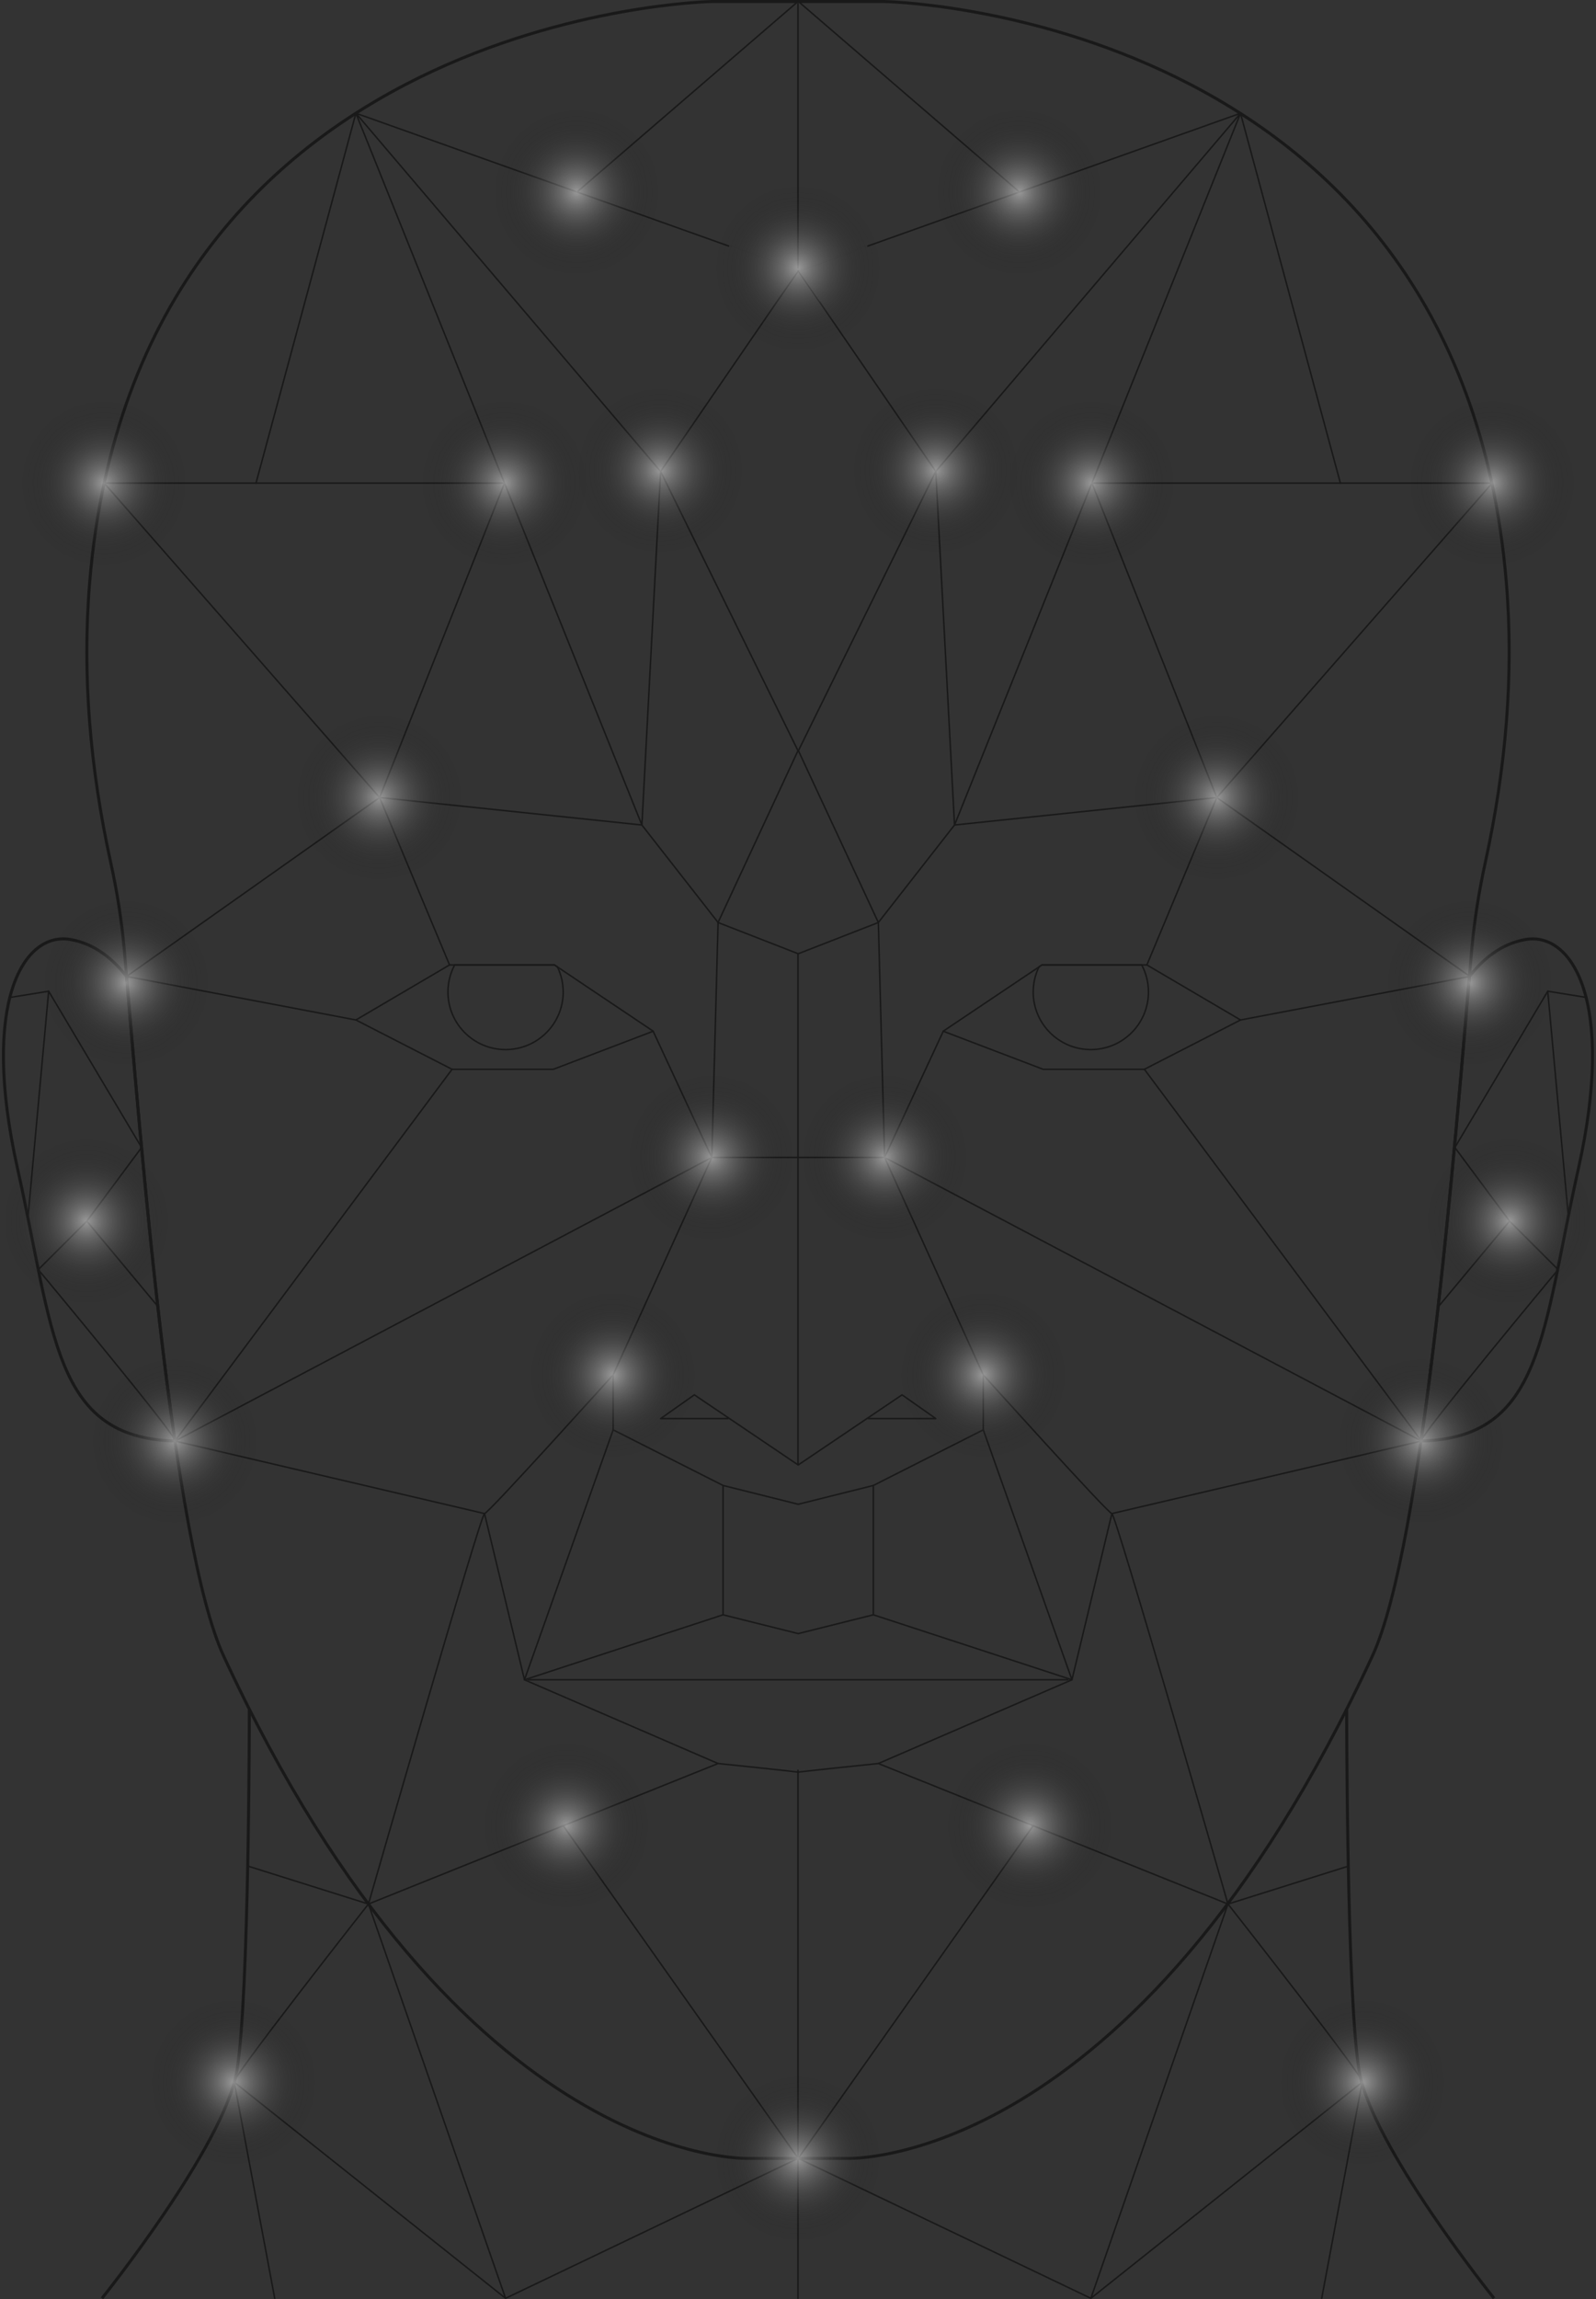 <?xml version="1.0" encoding="UTF-8"?>
<svg xmlns="http://www.w3.org/2000/svg" xmlns:xlink="http://www.w3.org/1999/xlink" viewBox="0 0 530.07 763.19">
  <rect x="0" y="0" width="530.07" height="763.19" fill="#333333" stroke="none"/>
  <defs>
    <style>
      .cls-1 {
        fill: url(#radial-gradient);
      }

      .cls-1, .cls-2, .cls-3, .cls-4, .cls-5, .cls-6, .cls-7, .cls-8, .cls-9, .cls-10, .cls-11, .cls-12, .cls-13, .cls-14, .cls-15, .cls-16, .cls-17, .cls-18, .cls-19, .cls-20, .cls-21, .cls-22, .cls-23, .cls-24, .cls-25, .cls-26 {
        mix-blend-mode: screen;
      }

      .cls-1, .cls-2, .cls-3, .cls-4, .cls-5, .cls-6, .cls-7, .cls-8, .cls-9, .cls-10, .cls-11, .cls-12, .cls-13, .cls-14, .cls-15, .cls-16, .cls-17, .cls-18, .cls-19, .cls-20, .cls-21, .cls-22, .cls-23, .cls-24, .cls-25, .cls-26, .cls-27 {
        opacity: .5;
      }

      .cls-2 {
        fill: url(#radial-gradient-2);
      }

      .cls-3 {
        fill: url(#radial-gradient-3);
      }

      .cls-4 {
        fill: url(#radial-gradient-5);
      }

      .cls-5 {
        fill: url(#radial-gradient-4);
      }

      .cls-6 {
        fill: url(#radial-gradient-9);
      }

      .cls-7 {
        fill: url(#radial-gradient-6);
      }

      .cls-8 {
        fill: url(#radial-gradient-8);
      }

      .cls-9 {
        fill: url(#radial-gradient-7);
      }

      .cls-10 {
        fill: url(#radial-gradient-25);
      }

      .cls-11 {
        fill: url(#radial-gradient-24);
      }

      .cls-12 {
        fill: url(#radial-gradient-23);
      }

      .cls-13 {
        fill: url(#radial-gradient-22);
      }

      .cls-14 {
        fill: url(#radial-gradient-26);
      }

      .cls-15 {
        fill: url(#radial-gradient-14);
      }

      .cls-16 {
        fill: url(#radial-gradient-13);
      }

      .cls-17 {
        fill: url(#radial-gradient-12);
      }

      .cls-18 {
        fill: url(#radial-gradient-15);
      }

      .cls-19 {
        fill: url(#radial-gradient-16);
      }

      .cls-20 {
        fill: url(#radial-gradient-11);
      }

      .cls-21 {
        fill: url(#radial-gradient-18);
      }

      .cls-22 {
        fill: url(#radial-gradient-17);
      }

      .cls-23 {
        fill: url(#radial-gradient-19);
      }

      .cls-24 {
        fill: url(#radial-gradient-10);
      }

      .cls-25 {
        fill: url(#radial-gradient-21);
      }

      .cls-26 {
        fill: url(#radial-gradient-20);
      }

      .cls-28 {
        stroke-linecap: round;
        stroke-linejoin: round;
        stroke-width: .5px;
      }

      .cls-28, .cls-29 {
        fill: none;
        stroke: #000;
      }

      .cls-29 {
        stroke-miterlimit: 10;
      }

      .cls-30 {
        isolation: isolate;
      }
    </style>
    <radialGradient id="radial-gradient" cx="265.03" cy="716.43" fx="265.03" fy="716.43" r="28.74" gradientUnits="userSpaceOnUse">
      <stop offset="0" stop-color="#fff"/>
      <stop offset=".19" stop-color="#bfbfbf" stop-opacity=".75"/>
      <stop offset=".41" stop-color="#7c7c7c" stop-opacity=".49"/>
      <stop offset=".61" stop-color="#464646" stop-opacity=".28"/>
      <stop offset=".78" stop-color="#202020" stop-opacity=".13"/>
      <stop offset=".91" stop-color="#080808" stop-opacity=".03"/>
      <stop offset="1" stop-color="#000" stop-opacity="0"/>
    </radialGradient>
    <radialGradient id="radial-gradient-2" cy="88.95" fy="88.95" r="28.74" xlink:href="#radial-gradient"/>
    <radialGradient id="radial-gradient-3" cx="219.31" cy="156.14" fx="219.31" fy="156.14" r="28.74" xlink:href="#radial-gradient"/>
    <radialGradient id="radial-gradient-4" cx="191.56" cy="63.72" fx="191.56" fy="63.72" r="28.74" gradientTransform="translate(76.04 -101.84) rotate(36.7)" xlink:href="#radial-gradient"/>
    <radialGradient id="radial-gradient-5" cx="167.46" cy="160.35" fx="167.46" fy="160.35" r="28.74" gradientTransform="translate(162.43 -71.44) rotate(45)" xlink:href="#radial-gradient"/>
    <radialGradient id="radial-gradient-6" cx="41.94" cy="326.19" fx="41.94" fy="326.19" r="28.74" xlink:href="#radial-gradient"/>
    <radialGradient id="radial-gradient-7" cx="28.74" cy="405.33" fx="28.74" fy="405.33" r="28.74" gradientTransform="translate(416.8 284.79) rotate(76.8)" xlink:href="#radial-gradient"/>
    <radialGradient id="radial-gradient-8" cx="77.6" cy="691.15" fx="77.6" fy="691.15" r="28.74" gradientTransform="translate(511.44 147.56) rotate(45)" xlink:href="#radial-gradient"/>
    <radialGradient id="radial-gradient-9" cx="236.25" cy="384.18" fx="236.25" fy="384.18" r="28.74" gradientTransform="translate(564.63 75.04) rotate(78.32)" xlink:href="#radial-gradient"/>
    <radialGradient id="radial-gradient-10" cx="58.02" cy="478.31" fx="58.02" fy="478.31" r="28.74" gradientTransform="translate(509.96 311.29) rotate(76.63)" xlink:href="#radial-gradient"/>
    <radialGradient id="radial-gradient-11" cx="203.55" cy="456.35" fx="203.55" fy="456.35" r="28.74" gradientTransform="translate(448.72 20.95) rotate(53.42)" xlink:href="#radial-gradient"/>
    <radialGradient id="radial-gradient-12" cx="34.5" cy="160.35" fx="34.5" fy="160.35" r="28.74" gradientTransform="translate(64.58 -.89) rotate(22.71)" xlink:href="#radial-gradient"/>
    <radialGradient id="radial-gradient-13" cx="188.11" cy="606.01" fx="188.11" fy="606.01" r="28.74" gradientTransform="translate(507.67 57.81) rotate(47.48)" xlink:href="#radial-gradient"/>
    <radialGradient id="radial-gradient-14" cx="125.98" cy="264.72" fx="125.98" fy="264.72" r="28.74" gradientTransform="translate(357.49 84.85) rotate(77.61)" xlink:href="#radial-gradient"/>
    <radialGradient id="radial-gradient-15" cx="-1755.66" cy="156.14" fx="-1755.66" fy="156.14" r="28.74" gradientTransform="translate(-1444.91) rotate(-180) scale(1 -1)" xlink:href="#radial-gradient"/>
    <radialGradient id="radial-gradient-16" cx="-1783.42" cy="63.72" fx="-1783.42" fy="63.72" r="28.74" gradientTransform="translate(-1411.42 -286.12) rotate(-170.74) scale(1 -1)" xlink:href="#radial-gradient"/>
    <radialGradient id="radial-gradient-17" cx="-1807.52" cy="160.35" fx="-1807.52" fy="160.35" r="28.74" gradientTransform="translate(-1360.54 -408.51) rotate(-166.8) scale(1 -1)" xlink:href="#radial-gradient"/>
    <radialGradient id="radial-gradient-18" cx="-1933.04" cy="326.19" fx="-1933.04" fy="326.19" r="28.74" gradientTransform="translate(-1444.91) rotate(-180) scale(1 -1)" xlink:href="#radial-gradient"/>
    <radialGradient id="radial-gradient-19" cx="-1946.23" cy="405.33" fx="-1946.23" fy="405.33" r="28.74" gradientTransform="translate(123.9 -1546.51) rotate(-112.71) scale(1 -1)" xlink:href="#radial-gradient"/>
    <radialGradient id="radial-gradient-20" cx="-1897.38" cy="691.15" fx="-1897.38" fy="691.15" r="28.74" gradientTransform="translate(-1236.95 -415.01) rotate(-166.8) scale(1 -1)" xlink:href="#radial-gradient"/>
    <radialGradient id="radial-gradient-21" cx="-1738.73" cy="384.18" fx="-1738.73" fy="384.18" r="28.74" gradientTransform="translate(-23.02 -1368.08) rotate(-112.71) scale(1 -1)" xlink:href="#radial-gradient"/>
    <radialGradient id="radial-gradient-22" cx="-1916.96" cy="478.31" fx="-1916.96" fy="478.31" r="28.74" gradientTransform="translate(-545.23 -1215.4) rotate(-135) scale(1 -1)" xlink:href="#radial-gradient"/>
    <radialGradient id="radial-gradient-23" cx="-1771.43" cy="456.35" fx="-1771.43" fy="456.35" r="28.74" gradientTransform="translate(-1293.9 -392.45) rotate(-166.8) scale(1 -1)" xlink:href="#radial-gradient"/>
    <radialGradient id="radial-gradient-24" cx="-1940.47" cy="160.35" fx="-1940.47" fy="160.35" r="28.74" gradientTransform="translate(-455.32 -1538.76) rotate(-123.96) scale(1 -1)" xlink:href="#radial-gradient"/>
    <radialGradient id="radial-gradient-25" cx="-1786.86" cy="606.01" fx="-1786.86" fy="606.01" r="28.74" gradientTransform="translate(-1324.12 -279.61) rotate(-170.74) scale(1 -1)" xlink:href="#radial-gradient"/>
    <radialGradient id="radial-gradient-26" cx="-1848.99" cy="264.72" fx="-1848.99" fy="264.72" r="28.74" gradientTransform="translate(-716.17 -1229.9) rotate(-135) scale(1 -1)" xlink:href="#radial-gradient"/>
  </defs>
  <g class="cls-30">
    <g id="Layer_2" data-name="Layer 2">
      <g id="Landing_Page" data-name="Landing Page">
        <g id="Body">
          <g id="FACE">
            <g class="cls-27">
              <g>
                <path class="cls-29" d="M500.26,192.96C484.36,3.82,293.56,.5,293.56,.5h-57.05S45.71,3.82,29.81,192.96c-2.64,31.37,.25,62.62,6.88,92.93,2.14,9.8,3.76,19.71,4.62,29.72,5.32,61.97,15.89,197.22,32.97,234.07,79.21,170.89,174.59,166.74,174.59,166.74h32.33s95.38,4.15,174.59-166.74c17.08-36.85,27.65-172.1,32.97-234.07,.86-10.01,2.48-19.91,4.62-29.72,6.63-30.31,9.52-61.56,6.88-92.93Z"/>
                <g>
                  <path class="cls-29" d="M82.81,567.52s.01,94.97-4.14,119.86c-4.15,24.89-44.8,75.49-44.8,75.49"/>
                  <path class="cls-29" d="M447.26,567.52s-.01,94.97,4.14,119.86c4.15,24.89,44.8,75.49,44.8,75.49"/>
                </g>
                <g>
                  <path class="cls-29" d="M42.03,324.1c-4.29-5.53-10.44-10.9-18.75-12.28-15.36-2.54-29.89,20.5-17.45,76.08,12.12,54.14,11.67,89.38,52.27,90.4-7.39-50.75-12.66-113.98-16.08-154.2Z"/>
                  <path class="cls-29" d="M506.78,311.83c-8.3,1.37-14.46,6.74-18.75,12.28-3.42,40.23-8.69,103.45-16.08,154.2,40.61-1.02,40.15-36.26,52.27-90.4,12.44-55.58-2.09-78.62-17.45-76.08Z"/>
                </g>
              </g>
              <g>
                <line class="cls-28" x1="265.03" y1="587.59" x2="265.03" y2="762.87"/>
                <line class="cls-28" x1="265.03" y1="316.57" x2="265.03" y2="486.21"/>
                <line class="cls-28" x1="265.03" y1="1.3" x2="265.03" y2="88.95"/>
                <line class="cls-28" x1="175.44" y1="557.55" x2="354.63" y2="557.55"/>
                <g>
                  <path class="cls-28" d="M216.92,342.29l-33.17,12.64h-33.6l-31.95-16.38,31.11-18.27h34.84l1.02,.67v.02l31.76,21.3Z"/>
                  <polyline class="cls-28" points="216.92 342.28 236.41 384.18 58.11 478.31 150.14 354.92"/>
                  <line class="cls-28" x1="126.08" y1="264.72" x2="149.31" y2="320.3"/>
                  <polyline class="cls-28" points="118.2 338.55 42.03 324.1 126.08 264.72 213.18 273.84 238.49 306.2 236.41 384.18 203.64 456.35 203.64 474.6 240.15 493.06 240.15 535.99"/>
                  <polyline class="cls-28" points="241.8 470.86 219.41 470.86 230.61 462.98 265.03 486.21"/>
                  <path class="cls-28" d="M265.03,542.21l-24.89-6.22-65.95,21.57,64.29,27.79s28.21,2.9,26.55,2.9"/>
                  <path class="cls-28" d="M203.64,456.35s-41.48,46.04-42.72,46.04-38.55,129.6-38.55,129.6l116.12-46.64"/>
                  <line class="cls-28" x1="240.15" y1="493.06" x2="265.03" y2="499.28"/>
                  <path class="cls-28" d="M265.1,316.57l-26.62-10.37,26.55-57.03-45.63-92.7L118.2,37.58l94.99,236.27,6.22-117.38s45.63-66.57,45.7-66.57S118.2,37.58,118.2,37.58l-33.18,122.78"/>
                  <polygon class="cls-28" points="126.08 264.72 167.56 160.35 34.6 160.35 126.08 264.72"/>
                  <line class="cls-28" x1="265.03" y1=".5" x2="191.65" y2="63.72"/>
                  <path class="cls-28" d="M187.05,329.27c0,10.55-8.56,19.11-19.14,19.11s-19.14-8.56-19.14-19.11c0-3.24,.8-6.3,2.24-8.98h33.12l1.02,.67v.02c1.22,2.51,1.89,5.33,1.89,8.29Z"/>
                  <path class="cls-28" d="M167.92,762.87l-90.11-71.73c-2.75,1,44.56-59.16,44.56-59.16l45.54,130.88,97.19-46.46-78.05-110.41"/>
                  <line class="cls-28" x1="77.81" y1="691.15" x2="91.24" y2="762.87"/>
                  <line class="cls-28" x1="122.37" y1="631.99" x2="82.27" y2="619.38"/>
                  <polyline class="cls-28" points="3.28 331.08 16.16 329.01 47.02 380.88 28.84 405.33 52.41 433.61"/>
                  <line class="cls-28" x1="16.16" y1="329.01" x2="9.28" y2="404.21"/>
                  <path class="cls-28" d="M28.84,405.33l-16.12,16.08s47.49,56.99,45.39,56.9l102.81,24.08,13.27,55.17,29.45-82.96"/>
                </g>
                <g>
                  <path class="cls-28" d="M313.29,342.29l33.17,12.64h33.6l31.95-16.38-31.11-18.27h-34.84l-1.02,.67v.02l-31.76,21.3Z"/>
                  <polyline class="cls-28" points="313.29 342.28 293.79 384.18 472.09 478.31 380.07 354.92"/>
                  <line class="cls-28" x1="404.13" y1="264.72" x2="380.9" y2="320.3"/>
                  <polyline class="cls-28" points="412.01 338.55 488.17 324.1 404.13 264.72 317.02 273.84 291.72 306.2 293.79 384.18 326.56 456.35 326.56 474.6 290.06 493.06 290.06 535.99"/>
                  <polyline class="cls-28" points="288.4 470.86 310.8 470.86 299.6 462.98 265.17 486.21"/>
                  <path class="cls-28" d="M265.17,542.21l24.89-6.22,65.95,21.57-64.29,27.79s-28.21,2.9-26.55,2.9"/>
                  <path class="cls-28" d="M326.56,456.35s41.48,46.04,42.72,46.04,38.55,129.6,38.55,129.6l-116.12-46.64"/>
                  <line class="cls-28" x1="290.06" y1="493.06" x2="265.17" y2="499.28"/>
                  <path class="cls-28" d="M265.1,316.57l26.62-10.37-26.55-57.03,45.63-92.7,101.21-118.88-94.99,236.27-6.22-117.38s-45.63-66.57-45.7-66.57,146.9-52.31,146.9-52.31l33.18,122.78"/>
                  <polygon class="cls-28" points="404.13 264.72 362.65 160.35 495.61 160.35 404.13 264.72"/>
                  <line class="cls-28" x1="265.17" y1=".5" x2="338.56" y2="63.72"/>
                  <path class="cls-28" d="M343.15,329.27c0,10.55,8.56,19.11,19.14,19.11s19.14-8.56,19.14-19.11c0-3.24-.8-6.3-2.24-8.98h-33.12l-1.02,.67v.02c-1.22,2.51-1.89,5.33-1.89,8.29Z"/>
                  <path class="cls-28" d="M362.29,762.87l90.11-71.73c2.75,1-44.56-59.16-44.56-59.16l-45.54,130.88-97.19-46.46,78.05-110.41"/>
                  <line class="cls-28" x1="452.4" y1="691.15" x2="438.97" y2="762.87"/>
                  <line class="cls-28" x1="407.84" y1="631.99" x2="447.94" y2="619.38"/>
                  <polyline class="cls-28" points="526.92 331.08 514.04 329.01 483.19 380.88 501.37 405.33 477.8 433.61"/>
                  <line class="cls-28" x1="514.04" y1="329.01" x2="520.93" y2="404.21"/>
                  <path class="cls-28" d="M501.37,405.33l16.12,16.08s-47.49,56.99-45.39,56.9l-102.81,24.08-13.27,55.17-29.45-82.96"/>
                </g>
                <line class="cls-28" x1="236.34" y1="384.18" x2="293.72" y2="384.18"/>
              </g>
            </g>
            <g>
              <circle class="cls-1" cx="265.03" cy="716.43" r="28.74"/>
              <circle class="cls-2" cx="265.03" cy="88.95" r="28.74"/>
            </g>
            <g>
              <g>
                <circle class="cls-3" cx="219.31" cy="156.14" r="28.74"/>
                <circle class="cls-5" cx="191.55" cy="63.72" r="28.74" transform="translate(-.11 127.1) rotate(-36.7)"/>
                <circle class="cls-4" cx="167.46" cy="160.35" r="28.74" transform="translate(-64.34 165.38) rotate(-45)"/>
                <circle class="cls-7" cx="41.94" cy="326.19" r="28.74"/>
                <circle class="cls-9" cx="28.74" cy="405.33" r="28.74" transform="translate(-372.44 340.75) rotate(-76.8)"/>
                <circle class="cls-8" cx="77.6" cy="691.15" r="28.74" transform="translate(-465.99 257.3) rotate(-45)"/>
                <circle class="cls-6" cx="236.25" cy="384.18" r="28.74" transform="translate(-187.8 537.75) rotate(-78.32)"/>
                <circle class="cls-24" cx="58.02" cy="478.31" r="28.74" transform="translate(-420.75 424.18) rotate(-76.63)"/>
                <circle class="cls-20" cx="203.55" cy="456.35" r="28.74" transform="translate(-284.22 347.86) rotate(-53.42)"/>
                <circle class="cls-17" cx="34.5" cy="160.35" r="28.74" transform="translate(-59.23 25.75) rotate(-22.71)"/>
                <circle class="cls-16" cx="188.11" cy="606.01" r="28.74" transform="translate(-385.69 335.12) rotate(-47.48)"/>
                <circle class="cls-15" cx="125.98" cy="264.72" r="28.74" transform="translate(-159.6 330.95) rotate(-77.61)"/>
              </g>
              <g>
                <circle class="cls-18" cx="310.76" cy="156.14" r="28.74"/>
                <circle class="cls-19" cx="338.51" cy="63.72" r="28.74" transform="translate(-5.84 55.3) rotate(-9.26)"/>
                <circle class="cls-22" cx="362.61" cy="160.35" r="28.74" transform="translate(-27.04 87.04) rotate(-13.2)"/>
                <circle class="cls-21" cx="488.13" cy="326.19" r="28.74"/>
                <circle class="cls-23" cx="501.32" cy="405.33" r="28.74" transform="translate(-66.12 711.31) rotate(-67.29)"/>
                <circle class="cls-26" cx="452.47" cy="691.15" r="28.74" transform="translate(-145.87 121.58) rotate(-13.2)"/>
                <circle class="cls-25" cx="293.82" cy="384.18" r="28.74" transform="translate(-174 506.91) rotate(-67.29)"/>
                <circle class="cls-13" cx="472.05" cy="478.31" r="28.74" transform="translate(-199.95 473.88) rotate(-45)"/>
                <circle class="cls-12" cx="326.52" cy="456.35" r="28.74" transform="translate(-95.58 86.62) rotate(-13.2)"/>
                <circle class="cls-11" cx="495.57" cy="160.35" r="28.74" transform="translate(85.75 481.83) rotate(-56.04)"/>
                <circle class="cls-10" cx="341.95" cy="606.01" r="28.74" transform="translate(-93.05 62.92) rotate(-9.26)"/>
                <circle class="cls-14" cx="404.08" cy="264.72" r="28.74" transform="translate(-68.83 363.26) rotate(-45)"/>
              </g>
            </g>
          </g>
        </g>
      </g>
    </g>
  </g>
</svg>